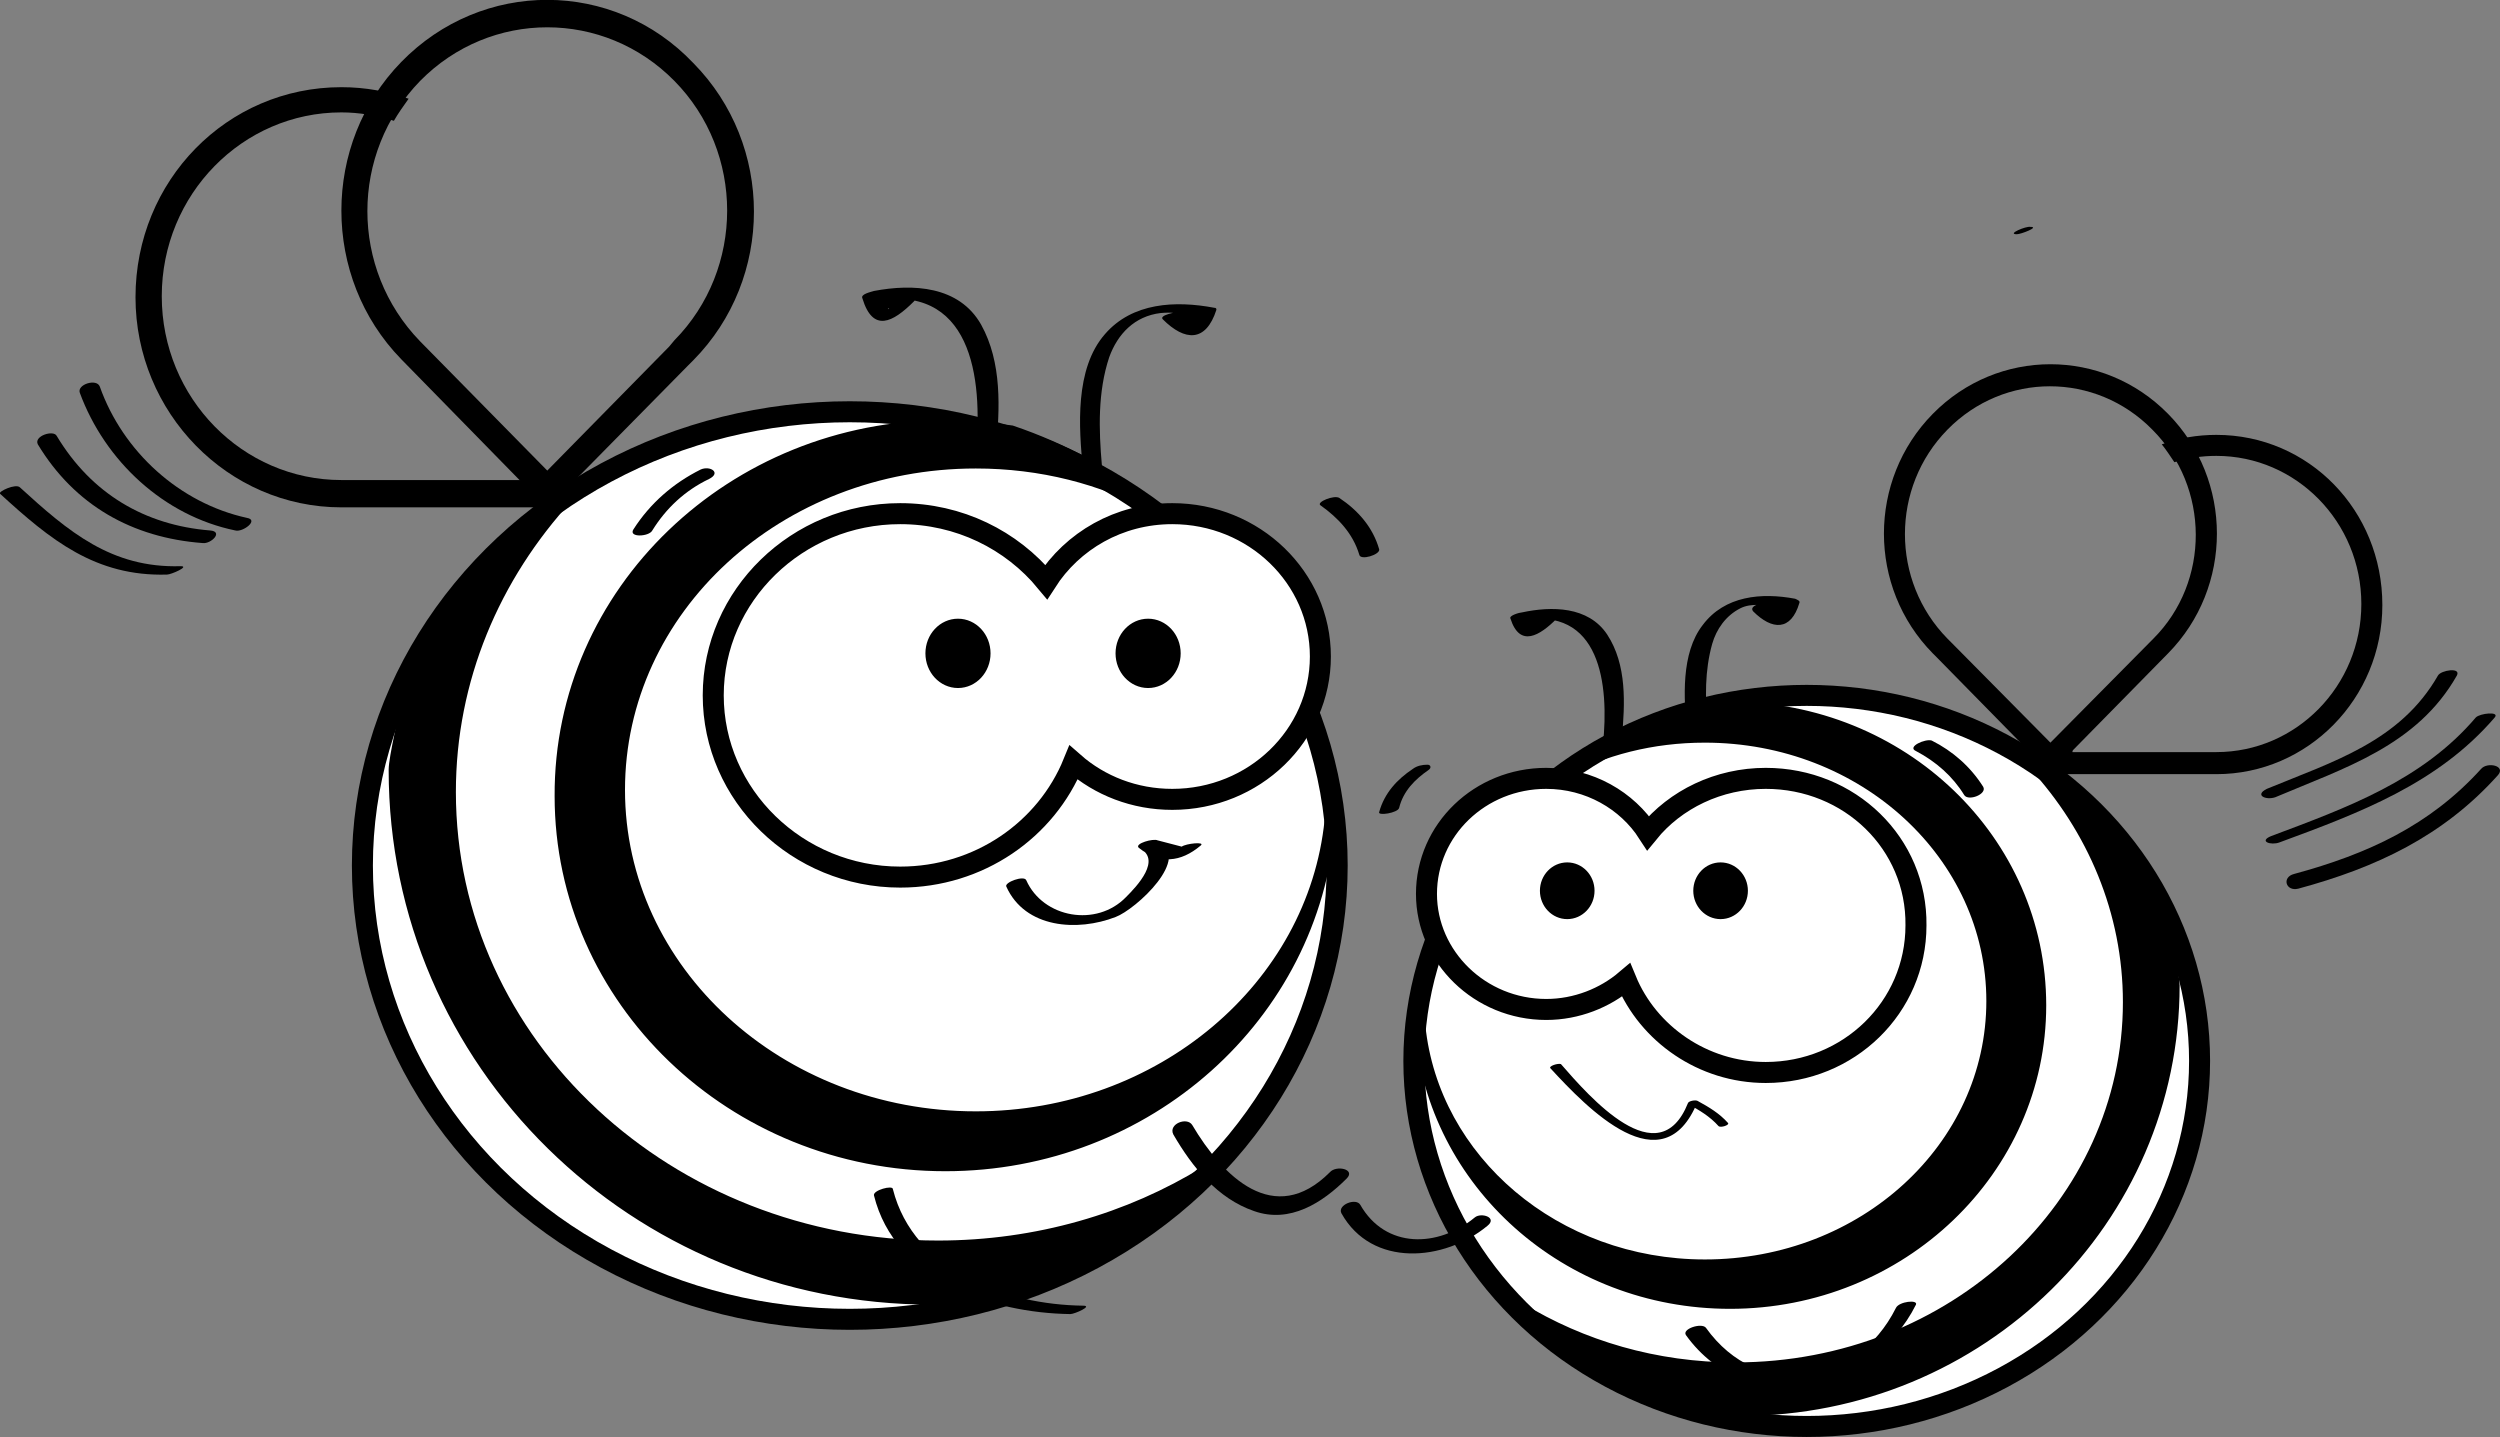<?xml version="1.0" encoding="utf-8"?>
<!-- Generator: Adobe Illustrator 18.0.0, SVG Export Plug-In . SVG Version: 6.00 Build 0)  -->
<!DOCTYPE svg PUBLIC "-//W3C//DTD SVG 1.1//EN" "http://www.w3.org/Graphics/SVG/1.1/DTD/svg11.dtd">
<svg version="1.1" id="Слой_1" xmlns="http://www.w3.org/2000/svg" xmlns:xlink="http://www.w3.org/1999/xlink" x="0px" y="0px"
	 viewBox="0 0 238 136.8" enable-background="new 0 0 238 136.8" xml:space="preserve">
<rect x="0" y="0" width="238" height="136.8" fill="#808080" stroke="none"/>
<g>
	<ellipse fill="#FFFFFF" stroke="#000000" stroke-width="2" stroke-miterlimit="10" cx="172" cy="101" rx="37.4" ry="34.8"/>
	<g>
		<g>
			<path d="M154.4,70.3c0.3-3.3,0.5-7-1.4-9.9c-1.8-2.7-5.3-2.7-8.1-2.1c-0.2,0-1.3,0.3-1.1,0.6c0.9,2.8,2.8,1.6,4.4,0
				c0.4-0.4-0.6-0.3-0.7-0.3c-0.7,0.1-1.3,0.2-1.9,0.3c-0.8,0.1-1.7,0.9-0.3,0.8c0.7-0.1,1.3-0.2,1.9-0.3c-0.2-0.1-0.5-0.2-0.7-0.3
				c-0.7,0.7-0.4,0.4-0.7-0.6c-0.4,0.2-0.8,0.4-1.1,0.6c7.7-1.5,8.5,6.1,7.9,11.8C152.5,71.1,154.4,70.9,154.4,70.3L154.4,70.3z"/>
		</g>
	</g>
	<path fill="#FFFFFF" stroke="#000000" stroke-width="2" stroke-miterlimit="10" d="M168.1,74.1c-4.5,0-8.6,2-11.2,5.2
		c-2-3.1-5.6-5.2-9.7-5.2c-6.3,0-11.4,4.9-11.4,11c0,6,5.1,11,11.4,11c2.9,0,5.6-1.1,7.6-2.8c2.1,5.1,7.3,8.8,13.3,8.8
		c7.9,0,14.3-6.2,14.3-14C182.5,80.3,176.1,74.1,168.1,74.1z"/>
	<ellipse stroke="#000000" stroke-miterlimit="10" cx="149.2" cy="84.8" rx="2.1" ry="2.2"/>
	<ellipse stroke="#000000" stroke-miterlimit="10" cx="163.8" cy="84.8" rx="2.1" ry="2.2"/>
	<g>
		<g>
			<path d="M133.2,76.9c0.4-1.6,1.5-2.7,2.8-3.6c0.3-0.2,0.2-0.5-0.1-0.5c-0.5,0-1,0.1-1.4,0.4c-1.5,1-2.7,2.3-3.2,4.1
				C131.1,77.7,133.1,77.4,133.2,76.9L133.2,76.9z"/>
		</g>
	</g>
	<g>
		<g>
			<path d="M182.4,71.5c1.9,1,3.5,2.4,4.6,4.2c0.4,0.6,2.2-0.1,1.8-0.8c-1.2-1.9-2.9-3.4-4.9-4.4C183.3,70.3,181.5,71.1,182.4,71.5
				L182.4,71.5z"/>
		</g>
	</g>
	<path stroke="#000000" stroke-miterlimit="10" d="M164.7,67.3c-1.7,0-3.4,0.1-5.1,0.4c-4,1.4-7.7,3.4-11,5.9
		c4-2.2,8.7-3.4,13.7-3.4c15.1,0,27.3,11.2,27.3,25.1s-12.2,25.1-27.3,25.1c-14.2,0-25.8-10-27.1-22.7c0,0.1,0,0.2,0,0.3
		c1.2,14.6,13.9,26.1,29.5,26.1c16.3,0,29.6-12.7,29.6-28.4C194.3,80,181.1,67.3,164.7,67.3z"/>
	<g>
		<g>
			<path d="M162.6,69.1c-0.3-2.6-0.3-5.3,0.4-7.8c0.4-1.4,1.3-2.7,2.7-3.4c1-0.5,2.3-0.3,3.4-0.1c0,0.4,0.1,0.6,0.5,0.5
				c-0.3-0.3-0.6-0.6-0.9-0.9c-0.5,0.3-1,0.6-1.5,0.9c0.7,0.1,1.3,0.2,1.9,0.3c0.6,0.1,2.3-0.8,1.2-1c-0.7-0.1-1.3-0.2-1.9-0.3
				c-0.3,0-2,0.3-1.5,0.9c1.8,1.8,3.6,1.9,4.4-0.8c0.1-0.2-0.2-0.3-0.4-0.4c-3.2-0.6-6.7-0.3-8.8,2.5c-2.1,2.7-1.8,7-1.5,10.2
				C160.7,70.2,162.6,69.8,162.6,69.1L162.6,69.1z"/>
		</g>
	</g>
	<path stroke="#000000" stroke-miterlimit="10" d="M207,93.8c0-1-0.8-4.1-0.9-5.1c-2.2-7.3-6.2-11.4-12.5-15.9c5.6,6.1,9,14,9,22.6
		c0,19.2-16.7,34.8-37.4,34.8c-7.6,0-14.6-2.1-20.5-5.7c4.7,4.6,10.7,8,17.4,9.6c1.2,0.1,2.4,0.2,3.6,0.2
		C188.6,134.3,207,116.1,207,93.8z"/>
	<path d="M206.4,39.4c-6.2-6.3-16.2-6.3-22.4,0c-6.2,6.3-6.2,16.5,0,22.8l0.4,0.4l10.8,11l11.2-11.4
		C212.6,55.9,212.6,45.7,206.4,39.4z M205,60.8L205,60.8l-9.8,9.9l-9.4-9.5l-0.4-0.4c-5.4-5.5-5.4-14.4,0-19.9
		c5.4-5.5,14.1-5.5,19.5,0C210.4,46.4,210.4,55.4,205,60.8z"/>
	<path d="M211,41.4c-1.8,0-3.6,0.3-5.2,0.9c0.4,0.5,0.8,1.1,1.2,1.7c1.3-0.4,2.6-0.6,4-0.6c7.6,0,13.8,6.3,13.8,14.1
		c0,7.8-6.2,14.1-13.8,14.1H211h-13.7v-2.4l-2,2l0,0v2.5H211c8.7,0,15.8-7.2,15.8-16.1C226.8,48.6,219.8,41.4,211,41.4z"/>
	<ellipse fill="#FFFFFF" stroke="#000000" stroke-width="2" stroke-miterlimit="10" cx="80.9" cy="82.4" rx="46.4" ry="43.2"/>
	<g>
		<g>
			<path d="M104.9,44.3c-0.3-3.4-0.4-7,0.7-10.3c0.8-2.2,2.4-3.9,4.9-4.2c1-0.1,3.5-0.1,2.8,1.5c0.8,0.1,0.9-0.1,0.3-0.4
				c-0.4-0.3-0.8-0.7-1.1-1.1c-0.5,0.2-1,0.5-1.5,0.7c0.8,0.1,1.6,0.3,2.4,0.4c0.4,0.1,2.2-0.7,1.2-0.8c-0.8-0.1-1.6-0.3-2.4-0.4
				c-0.2,0-1.9,0.3-1.5,0.7c2.1,2.1,4.1,2.2,5.1-0.9c0-0.1,0-0.2-0.2-0.2c-3.7-0.7-7.8-0.5-10.4,2.5c-2.9,3.3-2.5,8.9-2.1,12.9
				C103.1,45.2,105,44.8,104.9,44.3L104.9,44.3z"/>
		</g>
	</g>
	<path fill="#FFFFFF" stroke="#000000" stroke-width="2" stroke-miterlimit="10" d="M85.7,48.9c5.6,0,10.6,2.5,13.9,6.5
		c2.5-3.9,6.9-6.5,12-6.5c7.8,0,14.1,6.1,14.1,13.6c0,7.5-6.3,13.6-14.1,13.6c-3.6,0-6.9-1.3-9.4-3.5c-2.6,6.4-9,10.9-16.5,10.9
		c-9.8,0-17.8-7.8-17.8-17.3S75.9,48.9,85.7,48.9z"/>
	<ellipse stroke="#000000" stroke-miterlimit="10" cx="109.3" cy="62.2" rx="2.6" ry="2.8"/>
	<ellipse stroke="#000000" stroke-miterlimit="10" cx="91.2" cy="62.2" rx="2.6" ry="2.8"/>
	<g>
		<g>
			<path d="M131.3,52.3c-0.6-2.1-2-3.7-3.8-4.9c-0.5-0.3-2.2,0.4-1.8,0.7c1.7,1.2,3.1,2.7,3.7,4.7C129.5,53.4,131.4,52.8,131.3,52.3
				L131.3,52.3z"/>
		</g>
	</g>
	<g>
		<g>
			<path d="M66.7,44.7c-2.6,1.3-4.8,3.2-6.4,5.7c-0.5,0.8,1.5,0.7,1.8,0.1c1.3-2.1,3.1-3.8,5.4-4.9C68.7,45,67.6,44.3,66.7,44.7
				L66.7,44.7z"/>
		</g>
	</g>
	<path stroke="#000000" stroke-miterlimit="10" d="M90,40.5c2.1,0,4.2,0.2,6.3,0.5c5,1.7,9.6,4.2,13.6,7.3c-5-2.7-10.8-4.2-17-4.2
		C74.1,44.1,59,58,59,75.2c0,17.2,15.2,31.1,33.9,31.1c17.6,0,32.1-12.4,33.7-28.2c0,0.1,0,0.3,0,0.4C125.1,96.7,109.3,111,90,111
		c-20.3,0-36.7-15.8-36.7-35.2C53.2,56.3,69.7,40.5,90,40.5z"/>
	<g>
		<g>
			<path d="M94.8,42.9c0.4-4,0.6-8.4-1.4-12c-2.1-3.7-6.5-3.9-10.2-3.2c-0.3,0.1-1.3,0.3-1.1,0.7c1,3.3,2.9,2.3,4.9,0.3
				c0.5-0.5-0.2-0.7-0.6-0.6c-0.8,0.1-1.6,0.3-2.4,0.4c-0.9,0.1-1.6,1.2-0.3,1c0.8-0.1,1.6-0.3,2.4-0.4c-0.2-0.2-0.4-0.4-0.6-0.6
				c-0.4,0.4-0.7,0.7-1.1,1.1c0.1,0,0.2,0,0.3,0.1c-0.3-0.5-0.5-1.1-0.7-1.7c-0.4,0.2-0.7,0.5-1.1,0.7c9.6-1.9,10.7,7.2,10,14.4
				C92.8,43.9,94.8,43.5,94.8,42.9L94.8,42.9z"/>
		</g>
	</g>
	<path stroke="#000000" stroke-miterlimit="10" d="M37.5,73.3c0-1.2,1-5.2,1.1-6.3c2.8-9,7.7-14.1,15.5-19.7
		c-7,7.6-11.2,17.4-11.2,28.1c0,23.9,20.8,43.2,46.4,43.2c9.4,0,18.2-2.6,25.5-7.1c-5.8,5.7-13.3,9.9-21.6,12
		c-1.5,0.1-3,0.2-4.5,0.2C60.4,123.7,37.5,101.2,37.5,73.3z"/>
	<path d="M38.2,34.2l13.9,14.2l13.4-13.6l0.5-0.5c7.7-7.8,7.7-20.5,0-28.3C58.4-2,45.9-2,38.2,5.9C30.6,13.7,30.6,26.4,38.2,34.2z
		 M40,7.7c6.7-6.8,17.5-6.8,24.2,0c6.7,6.8,6.7,17.9,0,24.7L63.7,33L52.1,44.8L40,32.5l0,0C33.3,25.6,33.3,14.6,40,7.7z"/>
	<path d="M32.5,8.3c2.3,0,4.4,0.4,6.4,1.1c-0.5,0.7-1,1.4-1.4,2.1c-1.6-0.5-3.3-0.8-5-0.8c-9.4,0-17.1,7.8-17.1,17.5
		c0,9.7,7.7,17.5,17.1,17.5h0.1h17v-3l2.5,2.5l0,0v3.1H32.5c-10.8,0-19.6-9-19.6-20C12.9,17.2,21.6,8.3,32.5,8.3z"/>
	<g>
		<g>
			<path d="M95.8,84.4c1.8,4,6.8,4.3,10.4,2.9c1.9-0.7,7.4-5.7,4-7.3c-0.4-0.2-2.2,0.3-1.8,0.7c2,1.6,4,1.4,5.9-0.2
				c0.5-0.4-1.4-0.2-1.8,0.1c-0.8-0.2-1.5-0.4-2.3-0.6c-0.6,0.2-1.2,0.5-1.8,0.7c2.3,1.1-0.2,3.7-1.2,4.7c-2.8,2.9-7.9,2-9.5-1.6
				C97.5,83.3,95.6,84,95.8,84.4L95.8,84.4z"/>
		</g>
	</g>
	<g>
		<g>
			<path d="M147.6,101.7c3.5,3.8,10.7,11.3,14,3.2c-0.3,0.1-0.6,0.2-0.9,0.2c1.1,0.6,2.1,1.2,2.9,2.1c0.2,0.2,1.1-0.1,0.9-0.3
				c-0.8-0.9-1.8-1.5-2.9-2.1c-0.2-0.1-0.8,0-0.9,0.2c-2.8,7-9.4-0.6-12.1-3.7C148.3,101.2,147.4,101.5,147.6,101.7L147.6,101.7z"/>
		</g>
	</g>
	<g>
		<g>
			<path d="M216.6,75.9c6.6-2.8,13.5-4.9,17.3-11.6c0.4-0.8-1.5-0.5-1.8,0c-3.6,6.3-10,8.2-16.3,10.8
				C214.6,75.7,215.7,76.2,216.6,75.9L216.6,75.9z"/>
		</g>
	</g>
	<g>
		<g>
			<path d="M217,80.2c7.6-2.8,15.1-5.6,20.5-11.9c0.5-0.6-1.4-0.4-1.8,0c-5.1,6-12.3,8.6-19.5,11.3C215,80.1,216.2,80.5,217,80.2
				L217,80.2z"/>
		</g>
	</g>
	<g>
		<g>
			<path d="M218.8,84.6c7.4-2,13.8-5,19-10.8c0.8-0.9-1-1.3-1.6-0.6c-4.9,5.4-10.8,8.1-17.8,10C217.2,83.5,217.6,84.9,218.8,84.6
				L218.8,84.6z"/>
		</g>
	</g>
	<g>
		<g>
			<path d="M7.6,37.4c2.4,6.5,8,11.7,14.8,13.1c0.7,0.2,2.3-1,1.1-1.2c-6.4-1.4-11.8-6.3-14-12.5C9.2,36,7.3,36.6,7.6,37.4L7.6,37.4
				z"/>
		</g>
	</g>
	<g>
		<g>
			<path d="M3.6,42.3c3.5,5.8,9,8.9,15.7,9.4c0.8,0.1,2-1.1,0.7-1.2C13.8,50,8.7,47,5.4,41.5C5.1,40.9,3.2,41.5,3.6,42.3L3.6,42.3z"
				/>
		</g>
	</g>
	<g>
		<g>
			<path d="M0,47c4.8,4.4,9.1,7.9,15.9,7.7c0.4,0,2.2-0.8,1.3-0.8c-6.6,0.2-10.7-3.3-15.3-7.5C1.5,46-0.2,46.8,0,47L0,47z"/>
		</g>
	</g>
	<g>
		<g>
			<path d="M192,22.3c0.4,0,2.2-0.7,1.3-0.7C192.9,21.5,191,22.3,192,22.3L192,22.3z"/>
		</g>
	</g>
	<g>
		<g>
			<path d="M111.7,108c1.8,3.1,4.2,6.1,7.7,7.3c3.4,1.2,6.5-0.8,8.8-3.1c0.9-0.9-1-1.3-1.6-0.6c-5.3,5.3-10.2,0.4-13.1-4.5
				C113,106.3,111.2,107,111.7,108L111.7,108z"/>
		</g>
	</g>
	<g>
		<g>
			<path d="M140.4,115.9c-3.5,2.9-8.5,3-10.9-1.2c-0.4-0.7-2.2,0-1.8,0.8c2.9,5.2,9.8,4.6,13.9,1.2
				C142.6,115.9,141,115.4,140.4,115.9L140.4,115.9z"/>
		</g>
	</g>
	<g>
		<g>
			<path d="M160.5,127.1c5.9,8.2,17.7,5.5,21.9-2.9c0.2-0.5-1.6-0.3-1.9,0.3c-3.8,7.6-13.1,8.9-18.1,1.9
				C162,125.9,160.1,126.5,160.5,127.1L160.5,127.1z"/>
		</g>
	</g>
	<g>
		<g>
			<path d="M83.2,113.8c2,8.1,11.2,11.2,18.7,11.3c0.4,0,2.2-0.8,1.2-0.8c-7.3-0.1-16.1-3.2-18.1-11.1
				C85,112.8,83.1,113.3,83.2,113.8L83.2,113.8z"/>
		</g>
	</g>
</g>
</svg>
